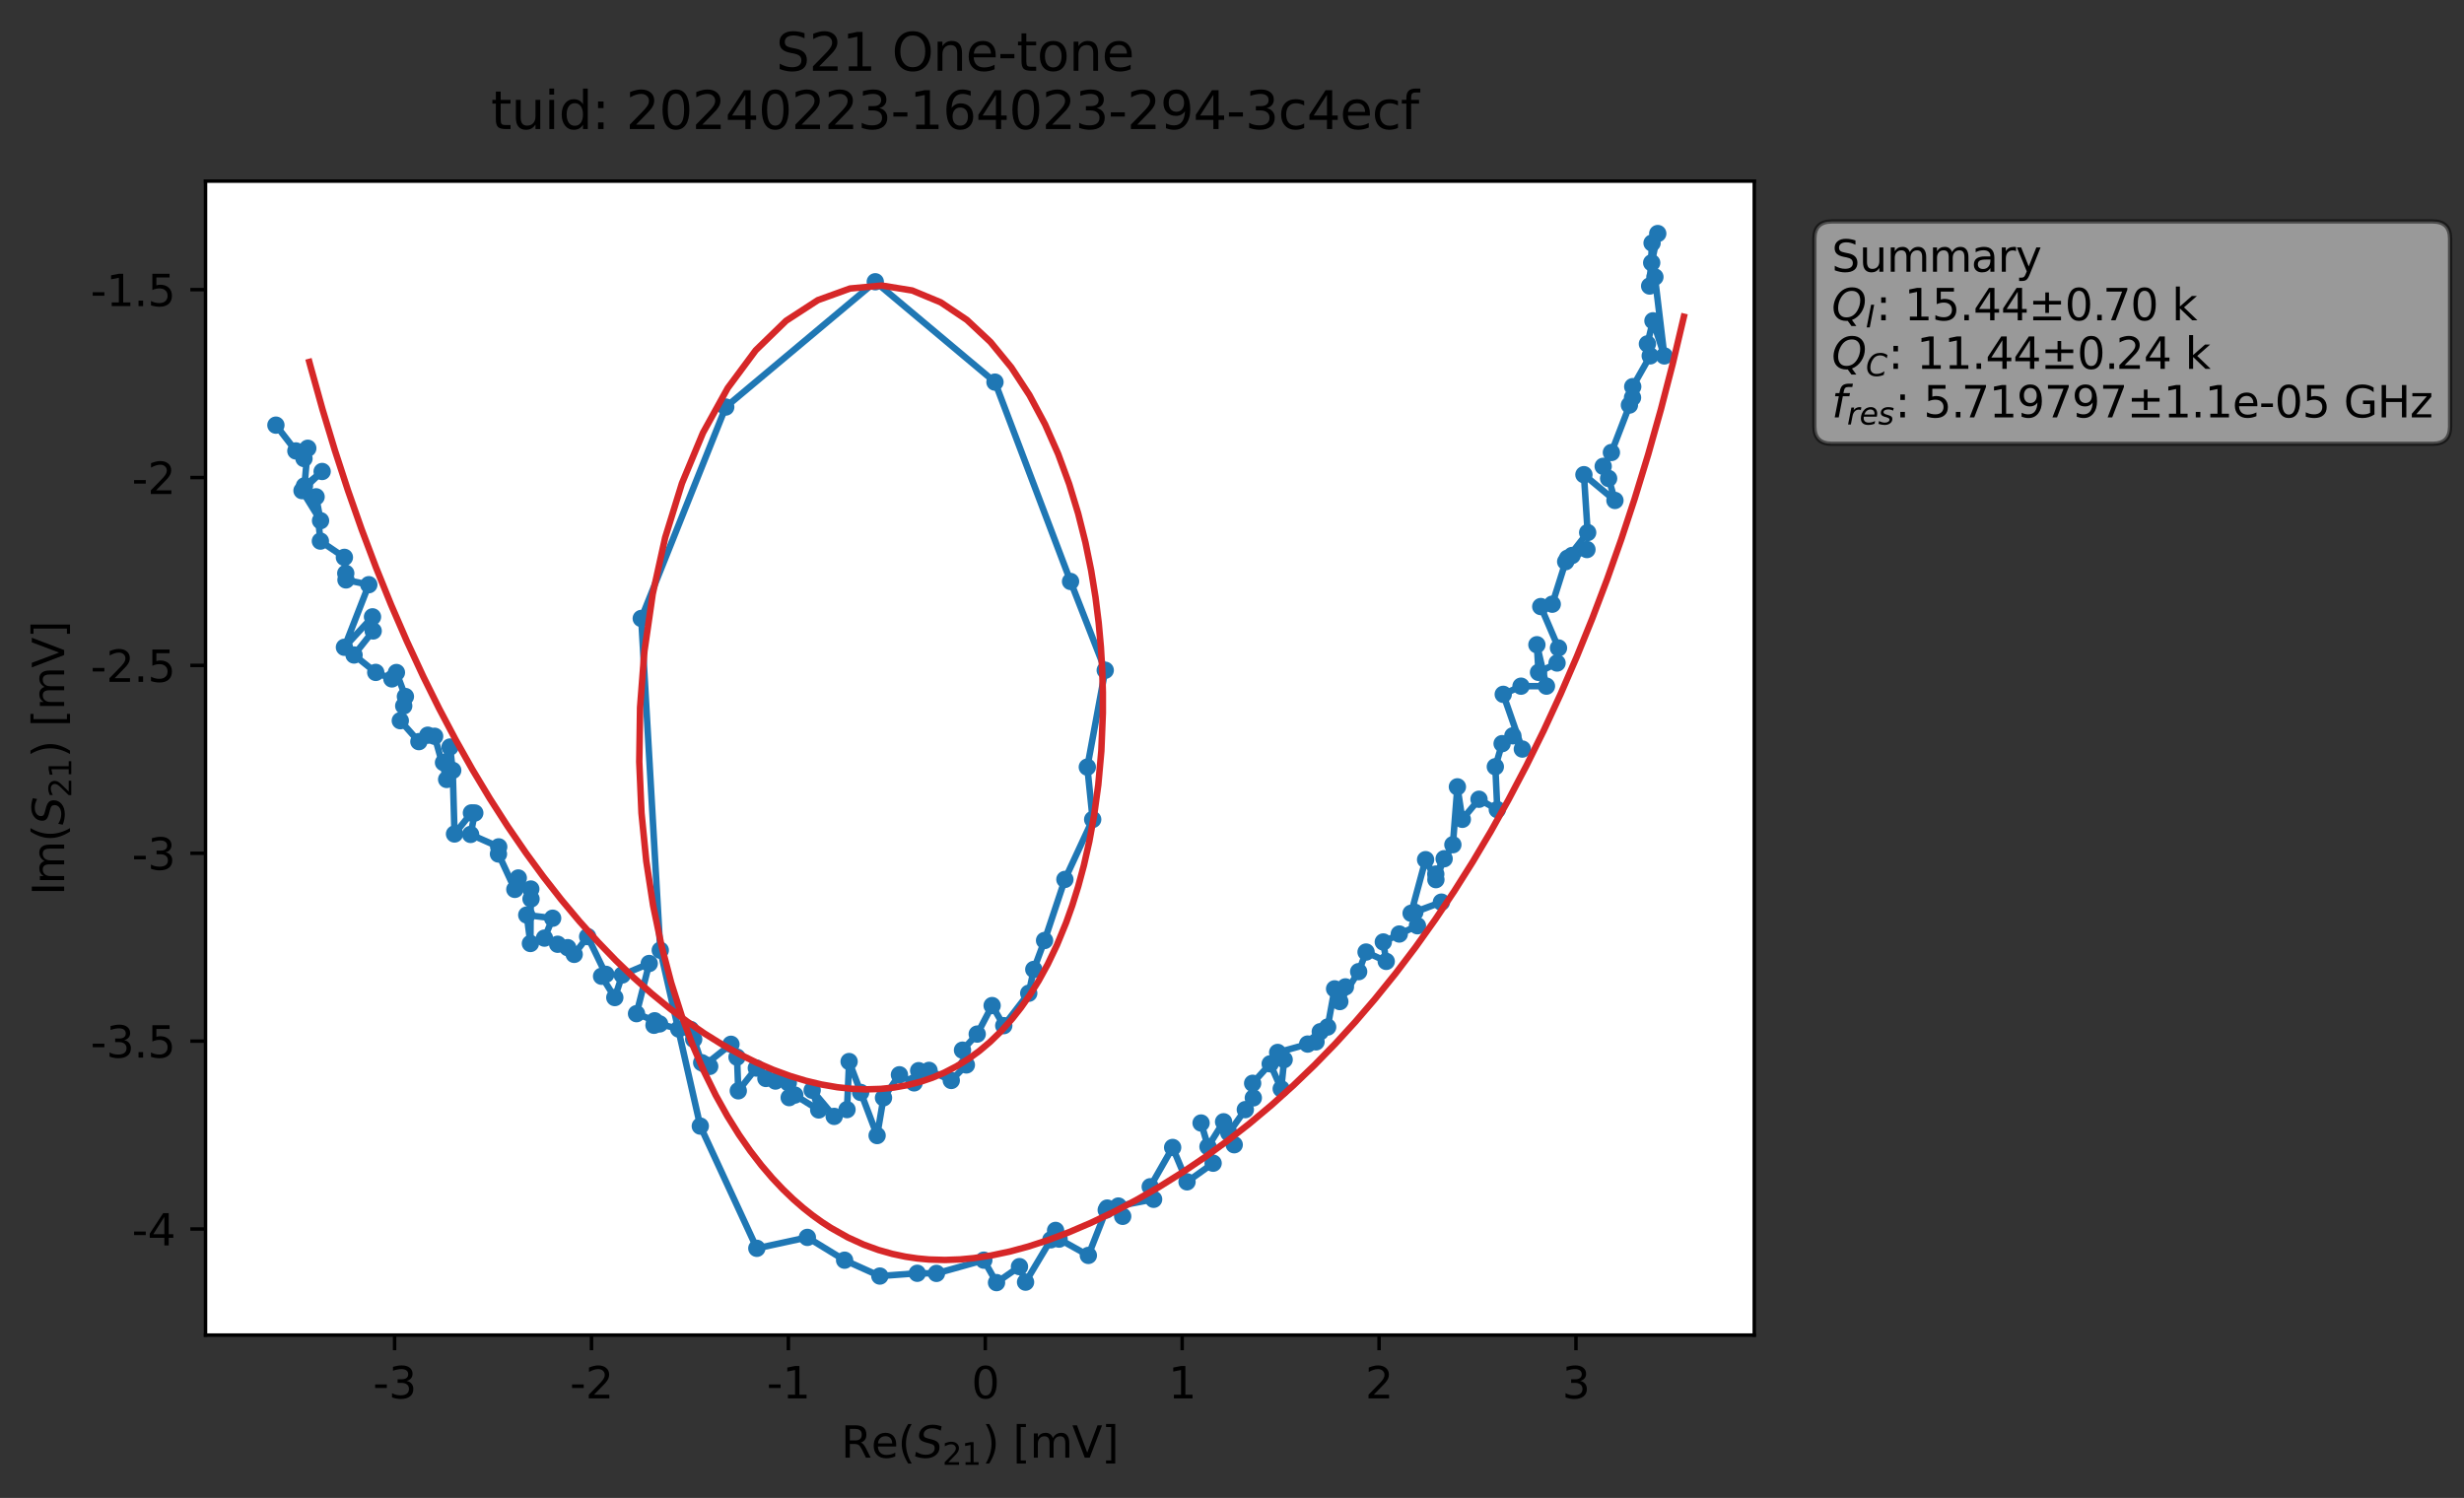 <?xml version="1.0" encoding="utf-8" standalone="no"?>
<!DOCTYPE svg PUBLIC "-//W3C//DTD SVG 1.1//EN"
  "http://www.w3.org/Graphics/SVG/1.1/DTD/svg11.dtd">
<svg xmlns:xlink="http://www.w3.org/1999/xlink" width="568.165pt" height="345.428pt" viewBox="0 0 568.165 345.428" xmlns="http://www.w3.org/2000/svg" version="1.1">
 <rect x="0" y="0" width="568.165" height="345.428" fill="#333333" stroke="none"/>
 <defs>
  <style type="text/css">*{stroke-linejoin: round; stroke-linecap: butt}</style>
 </defs>
 <g id="figure_1">
  <g id="patch_1">
   <path d="M 0 345.428 
L 568.165 345.428 
L 568.165 -0 
L 0 -0 
L 0 345.428 
z
" style="fill: none; opacity: 0"/>
  </g>
  <g id="axes_1">
   <g id="patch_2">
    <path d="M 47.389 307.872 
L 404.509 307.872 
L 404.509 41.76 
L 47.389 41.76 
z
" style="fill: #ffffff"/>
   </g>
   <g id="matplotlib.axis_1">
    <g id="xtick_1">
     <g id="line2d_1">
      <defs>
       <path id="m63e6d4e1f7" d="M 0 0 
L 0 3.5 
" style="stroke: #000000; stroke-width: 0.8"/>
      </defs>
      <g>
       <use xlink:href="#m63e6d4e1f7" x="90.989" y="307.872" style="stroke: #000000; stroke-width: 0.8"/>
      </g>
     </g>
     <g id="text_1">
      <!-- -3 -->
      <g transform="translate(86.004 322.47) scale(0.1 -0.1)">
       <defs>
        <path id="DejaVuSans-2d" d="M 313 2009 
L 1997 2009 
L 1997 1497 
L 313 1497 
L 313 2009 
z
" transform="scale(0.016)"/>
        <path id="DejaVuSans-33" d="M 2597 2516 
Q 3050 2419 3304 2112 
Q 3559 1806 3559 1356 
Q 3559 666 3084 287 
Q 2609 -91 1734 -91 
Q 1441 -91 1130 -33 
Q 819 25 488 141 
L 488 750 
Q 750 597 1062 519 
Q 1375 441 1716 441 
Q 2309 441 2620 675 
Q 2931 909 2931 1356 
Q 2931 1769 2642 2001 
Q 2353 2234 1838 2234 
L 1294 2234 
L 1294 2753 
L 1863 2753 
Q 2328 2753 2575 2939 
Q 2822 3125 2822 3475 
Q 2822 3834 2567 4026 
Q 2313 4219 1838 4219 
Q 1578 4219 1281 4162 
Q 984 4106 628 3988 
L 628 4550 
Q 988 4650 1302 4700 
Q 1616 4750 1894 4750 
Q 2613 4750 3031 4423 
Q 3450 4097 3450 3541 
Q 3450 3153 3228 2886 
Q 3006 2619 2597 2516 
z
" transform="scale(0.016)"/>
       </defs>
       <use xlink:href="#DejaVuSans-2d"/>
       <use xlink:href="#DejaVuSans-33" x="36.084"/>
      </g>
     </g>
    </g>
    <g id="xtick_2">
     <g id="line2d_2">
      <g>
       <use xlink:href="#m63e6d4e1f7" x="136.39" y="307.872" style="stroke: #000000; stroke-width: 0.8"/>
      </g>
     </g>
     <g id="text_2">
      <!-- -2 -->
      <g transform="translate(131.405 322.47) scale(0.1 -0.1)">
       <defs>
        <path id="DejaVuSans-32" d="M 1228 531 
L 3431 531 
L 3431 0 
L 469 0 
L 469 531 
Q 828 903 1448 1529 
Q 2069 2156 2228 2338 
Q 2531 2678 2651 2914 
Q 2772 3150 2772 3378 
Q 2772 3750 2511 3984 
Q 2250 4219 1831 4219 
Q 1534 4219 1204 4116 
Q 875 4013 500 3803 
L 500 4441 
Q 881 4594 1212 4672 
Q 1544 4750 1819 4750 
Q 2544 4750 2975 4387 
Q 3406 4025 3406 3419 
Q 3406 3131 3298 2873 
Q 3191 2616 2906 2266 
Q 2828 2175 2409 1742 
Q 1991 1309 1228 531 
z
" transform="scale(0.016)"/>
       </defs>
       <use xlink:href="#DejaVuSans-2d"/>
       <use xlink:href="#DejaVuSans-32" x="36.084"/>
      </g>
     </g>
    </g>
    <g id="xtick_3">
     <g id="line2d_3">
      <g>
       <use xlink:href="#m63e6d4e1f7" x="181.791" y="307.872" style="stroke: #000000; stroke-width: 0.8"/>
      </g>
     </g>
     <g id="text_3">
      <!-- -1 -->
      <g transform="translate(176.805 322.47) scale(0.1 -0.1)">
       <defs>
        <path id="DejaVuSans-31" d="M 794 531 
L 1825 531 
L 1825 4091 
L 703 3866 
L 703 4441 
L 1819 4666 
L 2450 4666 
L 2450 531 
L 3481 531 
L 3481 0 
L 794 0 
L 794 531 
z
" transform="scale(0.016)"/>
       </defs>
       <use xlink:href="#DejaVuSans-2d"/>
       <use xlink:href="#DejaVuSans-31" x="36.084"/>
      </g>
     </g>
    </g>
    <g id="xtick_4">
     <g id="line2d_4">
      <g>
       <use xlink:href="#m63e6d4e1f7" x="227.191" y="307.872" style="stroke: #000000; stroke-width: 0.8"/>
      </g>
     </g>
     <g id="text_4">
      <!-- 0 -->
      <g transform="translate(224.01 322.47) scale(0.1 -0.1)">
       <defs>
        <path id="DejaVuSans-30" d="M 2034 4250 
Q 1547 4250 1301 3770 
Q 1056 3291 1056 2328 
Q 1056 1369 1301 889 
Q 1547 409 2034 409 
Q 2525 409 2770 889 
Q 3016 1369 3016 2328 
Q 3016 3291 2770 3770 
Q 2525 4250 2034 4250 
z
M 2034 4750 
Q 2819 4750 3233 4129 
Q 3647 3509 3647 2328 
Q 3647 1150 3233 529 
Q 2819 -91 2034 -91 
Q 1250 -91 836 529 
Q 422 1150 422 2328 
Q 422 3509 836 4129 
Q 1250 4750 2034 4750 
z
" transform="scale(0.016)"/>
       </defs>
       <use xlink:href="#DejaVuSans-30"/>
      </g>
     </g>
    </g>
    <g id="xtick_5">
     <g id="line2d_5">
      <g>
       <use xlink:href="#m63e6d4e1f7" x="272.592" y="307.872" style="stroke: #000000; stroke-width: 0.8"/>
      </g>
     </g>
     <g id="text_5">
      <!-- 1 -->
      <g transform="translate(269.411 322.47) scale(0.1 -0.1)">
       <use xlink:href="#DejaVuSans-31"/>
      </g>
     </g>
    </g>
    <g id="xtick_6">
     <g id="line2d_6">
      <g>
       <use xlink:href="#m63e6d4e1f7" x="317.993" y="307.872" style="stroke: #000000; stroke-width: 0.8"/>
      </g>
     </g>
     <g id="text_6">
      <!-- 2 -->
      <g transform="translate(314.812 322.47) scale(0.1 -0.1)">
       <use xlink:href="#DejaVuSans-32"/>
      </g>
     </g>
    </g>
    <g id="xtick_7">
     <g id="line2d_7">
      <g>
       <use xlink:href="#m63e6d4e1f7" x="363.394" y="307.872" style="stroke: #000000; stroke-width: 0.8"/>
      </g>
     </g>
     <g id="text_7">
      <!-- 3 -->
      <g transform="translate(360.212 322.47) scale(0.1 -0.1)">
       <use xlink:href="#DejaVuSans-33"/>
      </g>
     </g>
    </g>
    <g id="text_8">
     <!-- Re$(S_{21})$ [mV] -->
     <g transform="translate(193.949 336.149) scale(0.1 -0.1)">
      <defs>
       <path id="DejaVuSans-52" d="M 2841 2188 
Q 3044 2119 3236 1894 
Q 3428 1669 3622 1275 
L 4263 0 
L 3584 0 
L 2988 1197 
Q 2756 1666 2539 1819 
Q 2322 1972 1947 1972 
L 1259 1972 
L 1259 0 
L 628 0 
L 628 4666 
L 2053 4666 
Q 2853 4666 3247 4331 
Q 3641 3997 3641 3322 
Q 3641 2881 3436 2590 
Q 3231 2300 2841 2188 
z
M 1259 4147 
L 1259 2491 
L 2053 2491 
Q 2509 2491 2742 2702 
Q 2975 2913 2975 3322 
Q 2975 3731 2742 3939 
Q 2509 4147 2053 4147 
L 1259 4147 
z
" transform="scale(0.016)"/>
       <path id="DejaVuSans-65" d="M 3597 1894 
L 3597 1613 
L 953 1613 
Q 991 1019 1311 708 
Q 1631 397 2203 397 
Q 2534 397 2845 478 
Q 3156 559 3463 722 
L 3463 178 
Q 3153 47 2828 -22 
Q 2503 -91 2169 -91 
Q 1331 -91 842 396 
Q 353 884 353 1716 
Q 353 2575 817 3079 
Q 1281 3584 2069 3584 
Q 2775 3584 3186 3129 
Q 3597 2675 3597 1894 
z
M 3022 2063 
Q 3016 2534 2758 2815 
Q 2500 3097 2075 3097 
Q 1594 3097 1305 2825 
Q 1016 2553 972 2059 
L 3022 2063 
z
" transform="scale(0.016)"/>
       <path id="DejaVuSans-28" d="M 1984 4856 
Q 1566 4138 1362 3434 
Q 1159 2731 1159 2009 
Q 1159 1288 1364 580 
Q 1569 -128 1984 -844 
L 1484 -844 
Q 1016 -109 783 600 
Q 550 1309 550 2009 
Q 550 2706 781 3412 
Q 1013 4119 1484 4856 
L 1984 4856 
z
" transform="scale(0.016)"/>
       <path id="DejaVuSans-Oblique-53" d="M 3859 4513 
L 3738 3897 
Q 3422 4066 3111 4152 
Q 2800 4238 2509 4238 
Q 1944 4238 1609 3991 
Q 1275 3744 1275 3334 
Q 1275 3109 1398 2989 
Q 1522 2869 2034 2731 
L 2413 2638 
Q 3053 2472 3303 2217 
Q 3553 1963 3553 1503 
Q 3553 797 2998 353 
Q 2444 -91 1538 -91 
Q 1166 -91 791 -17 
Q 416 56 38 206 
L 166 856 
Q 513 641 861 531 
Q 1209 422 1556 422 
Q 2147 422 2503 684 
Q 2859 947 2859 1369 
Q 2859 1650 2717 1795 
Q 2575 1941 2106 2059 
L 1728 2156 
Q 1081 2325 845 2545 
Q 609 2766 609 3163 
Q 609 3859 1145 4304 
Q 1681 4750 2541 4750 
Q 2875 4750 3203 4690 
Q 3531 4631 3859 4513 
z
" transform="scale(0.016)"/>
       <path id="DejaVuSans-29" d="M 513 4856 
L 1013 4856 
Q 1481 4119 1714 3412 
Q 1947 2706 1947 2009 
Q 1947 1309 1714 600 
Q 1481 -109 1013 -844 
L 513 -844 
Q 928 -128 1133 580 
Q 1338 1288 1338 2009 
Q 1338 2731 1133 3434 
Q 928 4138 513 4856 
z
" transform="scale(0.016)"/>
       <path id="DejaVuSans-20" transform="scale(0.016)"/>
       <path id="DejaVuSans-5b" d="M 550 4863 
L 1875 4863 
L 1875 4416 
L 1125 4416 
L 1125 -397 
L 1875 -397 
L 1875 -844 
L 550 -844 
L 550 4863 
z
" transform="scale(0.016)"/>
       <path id="DejaVuSans-6d" d="M 3328 2828 
Q 3544 3216 3844 3400 
Q 4144 3584 4550 3584 
Q 5097 3584 5394 3201 
Q 5691 2819 5691 2113 
L 5691 0 
L 5113 0 
L 5113 2094 
Q 5113 2597 4934 2840 
Q 4756 3084 4391 3084 
Q 3944 3084 3684 2787 
Q 3425 2491 3425 1978 
L 3425 0 
L 2847 0 
L 2847 2094 
Q 2847 2600 2669 2842 
Q 2491 3084 2119 3084 
Q 1678 3084 1418 2786 
Q 1159 2488 1159 1978 
L 1159 0 
L 581 0 
L 581 3500 
L 1159 3500 
L 1159 2956 
Q 1356 3278 1631 3431 
Q 1906 3584 2284 3584 
Q 2666 3584 2933 3390 
Q 3200 3197 3328 2828 
z
" transform="scale(0.016)"/>
       <path id="DejaVuSans-56" d="M 1831 0 
L 50 4666 
L 709 4666 
L 2188 738 
L 3669 4666 
L 4325 4666 
L 2547 0 
L 1831 0 
z
" transform="scale(0.016)"/>
       <path id="DejaVuSans-5d" d="M 1947 4863 
L 1947 -844 
L 622 -844 
L 622 -397 
L 1369 -397 
L 1369 4416 
L 622 4416 
L 622 4863 
L 1947 4863 
z
" transform="scale(0.016)"/>
      </defs>
      <use xlink:href="#DejaVuSans-52" transform="translate(0 0.016)"/>
      <use xlink:href="#DejaVuSans-65" transform="translate(69.482 0.016)"/>
      <use xlink:href="#DejaVuSans-28" transform="translate(131.006 0.016)"/>
      <use xlink:href="#DejaVuSans-Oblique-53" transform="translate(170.02 0.016)"/>
      <use xlink:href="#DejaVuSans-32" transform="translate(233.496 -16.391) scale(0.7)"/>
      <use xlink:href="#DejaVuSans-31" transform="translate(278.032 -16.391) scale(0.7)"/>
      <use xlink:href="#DejaVuSans-29" transform="translate(325.303 0.016)"/>
      <use xlink:href="#DejaVuSans-20" transform="translate(364.316 0.016)"/>
      <use xlink:href="#DejaVuSans-5b" transform="translate(396.104 0.016)"/>
      <use xlink:href="#DejaVuSans-6d" transform="translate(435.117 0.016)"/>
      <use xlink:href="#DejaVuSans-56" transform="translate(532.529 0.016)"/>
      <use xlink:href="#DejaVuSans-5d" transform="translate(600.938 0.016)"/>
     </g>
    </g>
   </g>
   <g id="matplotlib.axis_2">
    <g id="ytick_1">
     <g id="line2d_8">
      <defs>
       <path id="m0140953e58" d="M 0 0 
L -3.5 0 
" style="stroke: #000000; stroke-width: 0.8"/>
      </defs>
      <g>
       <use xlink:href="#m0140953e58" x="47.389" y="283.412" style="stroke: #000000; stroke-width: 0.8"/>
      </g>
     </g>
     <g id="text_9">
      <!-- -4 -->
      <g transform="translate(30.419 287.211) scale(0.1 -0.1)">
       <defs>
        <path id="DejaVuSans-34" d="M 2419 4116 
L 825 1625 
L 2419 1625 
L 2419 4116 
z
M 2253 4666 
L 3047 4666 
L 3047 1625 
L 3713 1625 
L 3713 1100 
L 3047 1100 
L 3047 0 
L 2419 0 
L 2419 1100 
L 313 1100 
L 313 1709 
L 2253 4666 
z
" transform="scale(0.016)"/>
       </defs>
       <use xlink:href="#DejaVuSans-2d"/>
       <use xlink:href="#DejaVuSans-34" x="36.084"/>
      </g>
     </g>
    </g>
    <g id="ytick_2">
     <g id="line2d_9">
      <g>
       <use xlink:href="#m0140953e58" x="47.389" y="240.089" style="stroke: #000000; stroke-width: 0.8"/>
      </g>
     </g>
     <g id="text_10">
      <!-- -3.5 -->
      <g transform="translate(20.878 243.888) scale(0.1 -0.1)">
       <defs>
        <path id="DejaVuSans-2e" d="M 684 794 
L 1344 794 
L 1344 0 
L 684 0 
L 684 794 
z
" transform="scale(0.016)"/>
        <path id="DejaVuSans-35" d="M 691 4666 
L 3169 4666 
L 3169 4134 
L 1269 4134 
L 1269 2991 
Q 1406 3038 1543 3061 
Q 1681 3084 1819 3084 
Q 2600 3084 3056 2656 
Q 3513 2228 3513 1497 
Q 3513 744 3044 326 
Q 2575 -91 1722 -91 
Q 1428 -91 1123 -41 
Q 819 9 494 109 
L 494 744 
Q 775 591 1075 516 
Q 1375 441 1709 441 
Q 2250 441 2565 725 
Q 2881 1009 2881 1497 
Q 2881 1984 2565 2268 
Q 2250 2553 1709 2553 
Q 1456 2553 1204 2497 
Q 953 2441 691 2322 
L 691 4666 
z
" transform="scale(0.016)"/>
       </defs>
       <use xlink:href="#DejaVuSans-2d"/>
       <use xlink:href="#DejaVuSans-33" x="36.084"/>
       <use xlink:href="#DejaVuSans-2e" x="99.707"/>
       <use xlink:href="#DejaVuSans-35" x="131.494"/>
      </g>
     </g>
    </g>
    <g id="ytick_3">
     <g id="line2d_10">
      <g>
       <use xlink:href="#m0140953e58" x="47.389" y="196.766" style="stroke: #000000; stroke-width: 0.8"/>
      </g>
     </g>
     <g id="text_11">
      <!-- -3 -->
      <g transform="translate(30.419 200.565) scale(0.1 -0.1)">
       <use xlink:href="#DejaVuSans-2d"/>
       <use xlink:href="#DejaVuSans-33" x="36.084"/>
      </g>
     </g>
    </g>
    <g id="ytick_4">
     <g id="line2d_11">
      <g>
       <use xlink:href="#m0140953e58" x="47.389" y="153.442" style="stroke: #000000; stroke-width: 0.8"/>
      </g>
     </g>
     <g id="text_12">
      <!-- -2.5 -->
      <g transform="translate(20.878 157.242) scale(0.1 -0.1)">
       <use xlink:href="#DejaVuSans-2d"/>
       <use xlink:href="#DejaVuSans-32" x="36.084"/>
       <use xlink:href="#DejaVuSans-2e" x="99.707"/>
       <use xlink:href="#DejaVuSans-35" x="131.494"/>
      </g>
     </g>
    </g>
    <g id="ytick_5">
     <g id="line2d_12">
      <g>
       <use xlink:href="#m0140953e58" x="47.389" y="110.119" style="stroke: #000000; stroke-width: 0.8"/>
      </g>
     </g>
     <g id="text_13">
      <!-- -2 -->
      <g transform="translate(30.419 113.919) scale(0.1 -0.1)">
       <use xlink:href="#DejaVuSans-2d"/>
       <use xlink:href="#DejaVuSans-32" x="36.084"/>
      </g>
     </g>
    </g>
    <g id="ytick_6">
     <g id="line2d_13">
      <g>
       <use xlink:href="#m0140953e58" x="47.389" y="66.796" style="stroke: #000000; stroke-width: 0.8"/>
      </g>
     </g>
     <g id="text_14">
      <!-- -1.5 -->
      <g transform="translate(20.878 70.595) scale(0.1 -0.1)">
       <use xlink:href="#DejaVuSans-2d"/>
       <use xlink:href="#DejaVuSans-31" x="36.084"/>
       <use xlink:href="#DejaVuSans-2e" x="99.707"/>
       <use xlink:href="#DejaVuSans-35" x="131.494"/>
      </g>
     </g>
    </g>
    <g id="text_15">
     <!-- Im$(S_{21})$ [mV] -->
     <g transform="translate(14.798 206.466) rotate(-90) scale(0.1 -0.1)">
      <defs>
       <path id="DejaVuSans-49" d="M 628 4666 
L 1259 4666 
L 1259 0 
L 628 0 
L 628 4666 
z
" transform="scale(0.016)"/>
      </defs>
      <use xlink:href="#DejaVuSans-49" transform="translate(0 0.016)"/>
      <use xlink:href="#DejaVuSans-6d" transform="translate(25.867 0.016)"/>
      <use xlink:href="#DejaVuSans-28" transform="translate(123.279 0.016)"/>
      <use xlink:href="#DejaVuSans-Oblique-53" transform="translate(162.293 0.016)"/>
      <use xlink:href="#DejaVuSans-32" transform="translate(225.77 -16.391) scale(0.7)"/>
      <use xlink:href="#DejaVuSans-31" transform="translate(270.306 -16.391) scale(0.7)"/>
      <use xlink:href="#DejaVuSans-29" transform="translate(317.576 0.016)"/>
      <use xlink:href="#DejaVuSans-20" transform="translate(356.59 0.016)"/>
      <use xlink:href="#DejaVuSans-5b" transform="translate(388.377 0.016)"/>
      <use xlink:href="#DejaVuSans-6d" transform="translate(427.391 0.016)"/>
      <use xlink:href="#DejaVuSans-56" transform="translate(524.803 0.016)"/>
      <use xlink:href="#DejaVuSans-5d" transform="translate(593.211 0.016)"/>
     </g>
    </g>
   </g>
   <g id="line2d_14">
    <path d="M 382.254 53.856 
L 380.858 60.596 
L 380.945 56.042 
L 380.388 65.958 
L 381.599 63.878 
L 383.776 82.074 
L 381.147 73.985 
L 379.872 79.306 
L 380.519 82.061 
L 376.486 89.165 
L 375.724 93.411 
L 376.44 91.687 
L 371.567 104.347 
L 369.674 107.538 
L 370.925 110.336 
L 372.384 115.407 
L 365.229 109.461 
L 366.095 122.81 
L 361.452 128.739 
L 362.494 128.098 
L 365.928 126.726 
L 361.025 129.517 
L 357.927 139.33 
L 355.279 139.875 
L 359.369 149.424 
L 359.039 152.893 
L 354.762 155.048 
L 354.387 148.679 
L 356.593 158.229 
L 350.725 158.236 
L 346.626 160.118 
L 351.027 172.738 
L 348.843 169.681 
L 346.366 171.487 
L 344.804 176.809 
L 345.259 186.702 
L 341.04 184.31 
L 337.193 188.942 
L 336.056 181.447 
L 335.011 194.794 
L 331.071 201.569 
L 332.999 198.028 
L 331.101 202.849 
L 328.722 198.243 
L 325.382 210.607 
L 332.369 208.035 
L 326.238 210.368 
L 326.844 213.482 
L 322.655 215.388 
L 318.968 217.223 
L 319.646 221.7 
L 314.997 219.546 
L 313.29 224.065 
L 308.945 230.964 
L 310.237 227.579 
L 307.74 228.034 
L 306.139 236.837 
L 304.437 237.918 
L 301.53 240.768 
L 303.456 240.257 
L 294.615 242.698 
L 296.111 244.351 
L 295.433 251.089 
L 292.889 245.322 
L 288.842 249.811 
L 288.997 253.176 
L 287.153 255.883 
L 283.35 261.246 
L 284.595 263.98 
L 282.143 258.687 
L 278.545 264.429 
L 276.952 258.97 
L 279.731 268.24 
L 273.713 272.539 
L 270.395 264.608 
L 265.228 273.67 
L 266.011 276.564 
L 257.883 278.115 
L 258.878 280.491 
L 255.315 278.583 
L 255.079 279.038 
L 250.959 289.505 
L 244.213 285.742 
L 243.403 283.736 
L 242.313 285.905 
L 236.48 295.666 
L 235.08 292.091 
L 229.787 295.776 
L 226.858 290.599 
L 215.937 293.65 
L 211.512 293.624 
L 202.881 294.263 
L 194.753 290.606 
L 186.169 285.348 
L 174.513 287.866 
L 161.479 259.683 
L 152.252 219.129 
L 147.865 142.62 
L 167.342 93.866 
L 201.828 64.977 
L 229.429 88.119 
L 246.858 134.091 
L 254.851 154.563 
L 250.72 176.894 
L 251.958 188.968 
L 245.55 202.8 
L 240.861 216.883 
L 238.379 223.556 
L 237.213 229.05 
L 231.454 236.518 
L 228.771 231.887 
L 225.332 238.462 
L 221.939 242.171 
L 222.831 245.579 
L 219.352 249.158 
L 214.219 246.832 
L 211.833 246.898 
L 210.782 249.715 
L 207.397 247.848 
L 203.726 253.156 
L 202.252 261.862 
L 195.794 244.795 
L 195.307 255.877 
L 192.352 257.445 
L 187.275 251.412 
L 188.782 255.954 
L 183.27 252.526 
L 181.976 253.116 
L 181.775 249.694 
L 176.604 248.699 
L 178.81 249.295 
L 174.401 246.301 
L 170.239 251.548 
L 169.944 243.783 
L 168.552 240.816 
L 162.626 245.515 
L 163.646 245.915 
L 161.798 245.058 
L 159.249 237.402 
L 156.505 237.291 
L 152.1 236.121 
L 150.806 236.433 
L 150.956 235.396 
L 146.774 233.756 
L 149.705 222.184 
L 143.484 224.83 
L 141.766 230.042 
L 138.717 225.128 
L 139.698 224.681 
L 135.502 215.983 
L 132.401 220.082 
L 130.909 218.532 
L 128.587 217.748 
L 125.546 216.334 
L 127.432 211.745 
L 121.463 211.008 
L 122.306 217.572 
L 122.398 205.012 
L 122.448 207.302 
L 119.51 202.465 
L 118.713 205.096 
L 114.938 196.937 
L 114.995 195.289 
L 108.521 192.422 
L 109.482 187.476 
L 108.704 187.458 
L 104.806 192.321 
L 104.391 177.657 
L 103.774 172.267 
L 102.267 175.849 
L 102.992 179.742 
L 100.222 169.786 
L 98.642 169.539 
L 96.591 171.021 
L 92.305 166.194 
L 93.482 160.623 
L 91.412 155.087 
L 90.363 156.561 
L 86.642 155.06 
L 81.641 151.045 
L 86.051 145.498 
L 85.895 142.247 
L 79.42 149.267 
L 85.042 134.834 
L 79.779 133.73 
L 79.73 132.213 
L 79.413 128.529 
L 73.878 124.778 
L 72.888 114.568 
L 73.916 120.071 
L 69.64 113.142 
L 74.282 108.727 
L 70.204 112.051 
L 70.971 103.369 
L 70.095 105.74 
L 68.222 103.985 
L 63.622 98.042 
L 63.622 98.042 
" clip-path="url(#p9a9930c8e0)" style="fill: none; stroke: #1f77b4; stroke-width: 1.5; stroke-linecap: square"/>
    <defs>
     <path id="me8d737e365" d="M 0 1.5 
C 0.398 1.5 0.779 1.342 1.061 1.061 
C 1.342 0.779 1.5 0.398 1.5 0 
C 1.5 -0.398 1.342 -0.779 1.061 -1.061 
C 0.779 -1.342 0.398 -1.5 0 -1.5 
C -0.398 -1.5 -0.779 -1.342 -1.061 -1.061 
C -1.342 -0.779 -1.5 -0.398 -1.5 0 
C -1.5 0.398 -1.342 0.779 -1.061 1.061 
C -0.779 1.342 -0.398 1.5 0 1.5 
z
" style="stroke: #1f77b4"/>
    </defs>
    <g clip-path="url(#p9a9930c8e0)">
     <use xlink:href="#me8d737e365" x="382.254" y="53.856" style="fill: #1f77b4; stroke: #1f77b4"/>
     <use xlink:href="#me8d737e365" x="380.858" y="60.596" style="fill: #1f77b4; stroke: #1f77b4"/>
     <use xlink:href="#me8d737e365" x="380.945" y="56.042" style="fill: #1f77b4; stroke: #1f77b4"/>
     <use xlink:href="#me8d737e365" x="380.388" y="65.958" style="fill: #1f77b4; stroke: #1f77b4"/>
     <use xlink:href="#me8d737e365" x="381.599" y="63.878" style="fill: #1f77b4; stroke: #1f77b4"/>
     <use xlink:href="#me8d737e365" x="383.776" y="82.074" style="fill: #1f77b4; stroke: #1f77b4"/>
     <use xlink:href="#me8d737e365" x="381.147" y="73.985" style="fill: #1f77b4; stroke: #1f77b4"/>
     <use xlink:href="#me8d737e365" x="379.872" y="79.306" style="fill: #1f77b4; stroke: #1f77b4"/>
     <use xlink:href="#me8d737e365" x="380.519" y="82.061" style="fill: #1f77b4; stroke: #1f77b4"/>
     <use xlink:href="#me8d737e365" x="376.486" y="89.165" style="fill: #1f77b4; stroke: #1f77b4"/>
     <use xlink:href="#me8d737e365" x="375.724" y="93.411" style="fill: #1f77b4; stroke: #1f77b4"/>
     <use xlink:href="#me8d737e365" x="376.44" y="91.687" style="fill: #1f77b4; stroke: #1f77b4"/>
     <use xlink:href="#me8d737e365" x="371.567" y="104.347" style="fill: #1f77b4; stroke: #1f77b4"/>
     <use xlink:href="#me8d737e365" x="369.674" y="107.538" style="fill: #1f77b4; stroke: #1f77b4"/>
     <use xlink:href="#me8d737e365" x="370.925" y="110.336" style="fill: #1f77b4; stroke: #1f77b4"/>
     <use xlink:href="#me8d737e365" x="372.384" y="115.407" style="fill: #1f77b4; stroke: #1f77b4"/>
     <use xlink:href="#me8d737e365" x="365.229" y="109.461" style="fill: #1f77b4; stroke: #1f77b4"/>
     <use xlink:href="#me8d737e365" x="366.095" y="122.81" style="fill: #1f77b4; stroke: #1f77b4"/>
     <use xlink:href="#me8d737e365" x="361.452" y="128.739" style="fill: #1f77b4; stroke: #1f77b4"/>
     <use xlink:href="#me8d737e365" x="362.494" y="128.098" style="fill: #1f77b4; stroke: #1f77b4"/>
     <use xlink:href="#me8d737e365" x="365.928" y="126.726" style="fill: #1f77b4; stroke: #1f77b4"/>
     <use xlink:href="#me8d737e365" x="361.025" y="129.517" style="fill: #1f77b4; stroke: #1f77b4"/>
     <use xlink:href="#me8d737e365" x="357.927" y="139.33" style="fill: #1f77b4; stroke: #1f77b4"/>
     <use xlink:href="#me8d737e365" x="355.279" y="139.875" style="fill: #1f77b4; stroke: #1f77b4"/>
     <use xlink:href="#me8d737e365" x="359.369" y="149.424" style="fill: #1f77b4; stroke: #1f77b4"/>
     <use xlink:href="#me8d737e365" x="359.039" y="152.893" style="fill: #1f77b4; stroke: #1f77b4"/>
     <use xlink:href="#me8d737e365" x="354.762" y="155.048" style="fill: #1f77b4; stroke: #1f77b4"/>
     <use xlink:href="#me8d737e365" x="354.387" y="148.679" style="fill: #1f77b4; stroke: #1f77b4"/>
     <use xlink:href="#me8d737e365" x="356.593" y="158.229" style="fill: #1f77b4; stroke: #1f77b4"/>
     <use xlink:href="#me8d737e365" x="350.725" y="158.236" style="fill: #1f77b4; stroke: #1f77b4"/>
     <use xlink:href="#me8d737e365" x="346.626" y="160.118" style="fill: #1f77b4; stroke: #1f77b4"/>
     <use xlink:href="#me8d737e365" x="351.027" y="172.738" style="fill: #1f77b4; stroke: #1f77b4"/>
     <use xlink:href="#me8d737e365" x="348.843" y="169.681" style="fill: #1f77b4; stroke: #1f77b4"/>
     <use xlink:href="#me8d737e365" x="346.366" y="171.487" style="fill: #1f77b4; stroke: #1f77b4"/>
     <use xlink:href="#me8d737e365" x="344.804" y="176.809" style="fill: #1f77b4; stroke: #1f77b4"/>
     <use xlink:href="#me8d737e365" x="345.259" y="186.702" style="fill: #1f77b4; stroke: #1f77b4"/>
     <use xlink:href="#me8d737e365" x="341.04" y="184.31" style="fill: #1f77b4; stroke: #1f77b4"/>
     <use xlink:href="#me8d737e365" x="337.193" y="188.942" style="fill: #1f77b4; stroke: #1f77b4"/>
     <use xlink:href="#me8d737e365" x="336.056" y="181.447" style="fill: #1f77b4; stroke: #1f77b4"/>
     <use xlink:href="#me8d737e365" x="335.011" y="194.794" style="fill: #1f77b4; stroke: #1f77b4"/>
     <use xlink:href="#me8d737e365" x="331.071" y="201.569" style="fill: #1f77b4; stroke: #1f77b4"/>
     <use xlink:href="#me8d737e365" x="332.999" y="198.028" style="fill: #1f77b4; stroke: #1f77b4"/>
     <use xlink:href="#me8d737e365" x="331.101" y="202.849" style="fill: #1f77b4; stroke: #1f77b4"/>
     <use xlink:href="#me8d737e365" x="328.722" y="198.243" style="fill: #1f77b4; stroke: #1f77b4"/>
     <use xlink:href="#me8d737e365" x="325.382" y="210.607" style="fill: #1f77b4; stroke: #1f77b4"/>
     <use xlink:href="#me8d737e365" x="332.369" y="208.035" style="fill: #1f77b4; stroke: #1f77b4"/>
     <use xlink:href="#me8d737e365" x="326.238" y="210.368" style="fill: #1f77b4; stroke: #1f77b4"/>
     <use xlink:href="#me8d737e365" x="326.844" y="213.482" style="fill: #1f77b4; stroke: #1f77b4"/>
     <use xlink:href="#me8d737e365" x="322.655" y="215.388" style="fill: #1f77b4; stroke: #1f77b4"/>
     <use xlink:href="#me8d737e365" x="318.968" y="217.223" style="fill: #1f77b4; stroke: #1f77b4"/>
     <use xlink:href="#me8d737e365" x="319.646" y="221.7" style="fill: #1f77b4; stroke: #1f77b4"/>
     <use xlink:href="#me8d737e365" x="314.997" y="219.546" style="fill: #1f77b4; stroke: #1f77b4"/>
     <use xlink:href="#me8d737e365" x="313.29" y="224.065" style="fill: #1f77b4; stroke: #1f77b4"/>
     <use xlink:href="#me8d737e365" x="308.945" y="230.964" style="fill: #1f77b4; stroke: #1f77b4"/>
     <use xlink:href="#me8d737e365" x="310.237" y="227.579" style="fill: #1f77b4; stroke: #1f77b4"/>
     <use xlink:href="#me8d737e365" x="307.74" y="228.034" style="fill: #1f77b4; stroke: #1f77b4"/>
     <use xlink:href="#me8d737e365" x="306.139" y="236.837" style="fill: #1f77b4; stroke: #1f77b4"/>
     <use xlink:href="#me8d737e365" x="304.437" y="237.918" style="fill: #1f77b4; stroke: #1f77b4"/>
     <use xlink:href="#me8d737e365" x="301.53" y="240.768" style="fill: #1f77b4; stroke: #1f77b4"/>
     <use xlink:href="#me8d737e365" x="303.456" y="240.257" style="fill: #1f77b4; stroke: #1f77b4"/>
     <use xlink:href="#me8d737e365" x="294.615" y="242.698" style="fill: #1f77b4; stroke: #1f77b4"/>
     <use xlink:href="#me8d737e365" x="296.111" y="244.351" style="fill: #1f77b4; stroke: #1f77b4"/>
     <use xlink:href="#me8d737e365" x="295.433" y="251.089" style="fill: #1f77b4; stroke: #1f77b4"/>
     <use xlink:href="#me8d737e365" x="292.889" y="245.322" style="fill: #1f77b4; stroke: #1f77b4"/>
     <use xlink:href="#me8d737e365" x="288.842" y="249.811" style="fill: #1f77b4; stroke: #1f77b4"/>
     <use xlink:href="#me8d737e365" x="288.997" y="253.176" style="fill: #1f77b4; stroke: #1f77b4"/>
     <use xlink:href="#me8d737e365" x="287.153" y="255.883" style="fill: #1f77b4; stroke: #1f77b4"/>
     <use xlink:href="#me8d737e365" x="283.35" y="261.246" style="fill: #1f77b4; stroke: #1f77b4"/>
     <use xlink:href="#me8d737e365" x="284.595" y="263.98" style="fill: #1f77b4; stroke: #1f77b4"/>
     <use xlink:href="#me8d737e365" x="282.143" y="258.687" style="fill: #1f77b4; stroke: #1f77b4"/>
     <use xlink:href="#me8d737e365" x="278.545" y="264.429" style="fill: #1f77b4; stroke: #1f77b4"/>
     <use xlink:href="#me8d737e365" x="276.952" y="258.97" style="fill: #1f77b4; stroke: #1f77b4"/>
     <use xlink:href="#me8d737e365" x="279.731" y="268.24" style="fill: #1f77b4; stroke: #1f77b4"/>
     <use xlink:href="#me8d737e365" x="273.713" y="272.539" style="fill: #1f77b4; stroke: #1f77b4"/>
     <use xlink:href="#me8d737e365" x="270.395" y="264.608" style="fill: #1f77b4; stroke: #1f77b4"/>
     <use xlink:href="#me8d737e365" x="265.228" y="273.67" style="fill: #1f77b4; stroke: #1f77b4"/>
     <use xlink:href="#me8d737e365" x="266.011" y="276.564" style="fill: #1f77b4; stroke: #1f77b4"/>
     <use xlink:href="#me8d737e365" x="257.883" y="278.115" style="fill: #1f77b4; stroke: #1f77b4"/>
     <use xlink:href="#me8d737e365" x="258.878" y="280.491" style="fill: #1f77b4; stroke: #1f77b4"/>
     <use xlink:href="#me8d737e365" x="255.315" y="278.583" style="fill: #1f77b4; stroke: #1f77b4"/>
     <use xlink:href="#me8d737e365" x="255.079" y="279.038" style="fill: #1f77b4; stroke: #1f77b4"/>
     <use xlink:href="#me8d737e365" x="250.959" y="289.505" style="fill: #1f77b4; stroke: #1f77b4"/>
     <use xlink:href="#me8d737e365" x="244.213" y="285.742" style="fill: #1f77b4; stroke: #1f77b4"/>
     <use xlink:href="#me8d737e365" x="243.403" y="283.736" style="fill: #1f77b4; stroke: #1f77b4"/>
     <use xlink:href="#me8d737e365" x="242.313" y="285.905" style="fill: #1f77b4; stroke: #1f77b4"/>
     <use xlink:href="#me8d737e365" x="236.48" y="295.666" style="fill: #1f77b4; stroke: #1f77b4"/>
     <use xlink:href="#me8d737e365" x="235.08" y="292.091" style="fill: #1f77b4; stroke: #1f77b4"/>
     <use xlink:href="#me8d737e365" x="229.787" y="295.776" style="fill: #1f77b4; stroke: #1f77b4"/>
     <use xlink:href="#me8d737e365" x="226.858" y="290.599" style="fill: #1f77b4; stroke: #1f77b4"/>
     <use xlink:href="#me8d737e365" x="215.937" y="293.65" style="fill: #1f77b4; stroke: #1f77b4"/>
     <use xlink:href="#me8d737e365" x="211.512" y="293.624" style="fill: #1f77b4; stroke: #1f77b4"/>
     <use xlink:href="#me8d737e365" x="202.881" y="294.263" style="fill: #1f77b4; stroke: #1f77b4"/>
     <use xlink:href="#me8d737e365" x="194.753" y="290.606" style="fill: #1f77b4; stroke: #1f77b4"/>
     <use xlink:href="#me8d737e365" x="186.169" y="285.348" style="fill: #1f77b4; stroke: #1f77b4"/>
     <use xlink:href="#me8d737e365" x="174.513" y="287.866" style="fill: #1f77b4; stroke: #1f77b4"/>
     <use xlink:href="#me8d737e365" x="161.479" y="259.683" style="fill: #1f77b4; stroke: #1f77b4"/>
     <use xlink:href="#me8d737e365" x="152.252" y="219.129" style="fill: #1f77b4; stroke: #1f77b4"/>
     <use xlink:href="#me8d737e365" x="147.865" y="142.62" style="fill: #1f77b4; stroke: #1f77b4"/>
     <use xlink:href="#me8d737e365" x="167.342" y="93.866" style="fill: #1f77b4; stroke: #1f77b4"/>
     <use xlink:href="#me8d737e365" x="201.828" y="64.977" style="fill: #1f77b4; stroke: #1f77b4"/>
     <use xlink:href="#me8d737e365" x="229.429" y="88.119" style="fill: #1f77b4; stroke: #1f77b4"/>
     <use xlink:href="#me8d737e365" x="246.858" y="134.091" style="fill: #1f77b4; stroke: #1f77b4"/>
     <use xlink:href="#me8d737e365" x="254.851" y="154.563" style="fill: #1f77b4; stroke: #1f77b4"/>
     <use xlink:href="#me8d737e365" x="250.72" y="176.894" style="fill: #1f77b4; stroke: #1f77b4"/>
     <use xlink:href="#me8d737e365" x="251.958" y="188.968" style="fill: #1f77b4; stroke: #1f77b4"/>
     <use xlink:href="#me8d737e365" x="245.55" y="202.8" style="fill: #1f77b4; stroke: #1f77b4"/>
     <use xlink:href="#me8d737e365" x="240.861" y="216.883" style="fill: #1f77b4; stroke: #1f77b4"/>
     <use xlink:href="#me8d737e365" x="238.379" y="223.556" style="fill: #1f77b4; stroke: #1f77b4"/>
     <use xlink:href="#me8d737e365" x="237.213" y="229.05" style="fill: #1f77b4; stroke: #1f77b4"/>
     <use xlink:href="#me8d737e365" x="231.454" y="236.518" style="fill: #1f77b4; stroke: #1f77b4"/>
     <use xlink:href="#me8d737e365" x="228.771" y="231.887" style="fill: #1f77b4; stroke: #1f77b4"/>
     <use xlink:href="#me8d737e365" x="225.332" y="238.462" style="fill: #1f77b4; stroke: #1f77b4"/>
     <use xlink:href="#me8d737e365" x="221.939" y="242.171" style="fill: #1f77b4; stroke: #1f77b4"/>
     <use xlink:href="#me8d737e365" x="222.831" y="245.579" style="fill: #1f77b4; stroke: #1f77b4"/>
     <use xlink:href="#me8d737e365" x="219.352" y="249.158" style="fill: #1f77b4; stroke: #1f77b4"/>
     <use xlink:href="#me8d737e365" x="214.219" y="246.832" style="fill: #1f77b4; stroke: #1f77b4"/>
     <use xlink:href="#me8d737e365" x="211.833" y="246.898" style="fill: #1f77b4; stroke: #1f77b4"/>
     <use xlink:href="#me8d737e365" x="210.782" y="249.715" style="fill: #1f77b4; stroke: #1f77b4"/>
     <use xlink:href="#me8d737e365" x="207.397" y="247.848" style="fill: #1f77b4; stroke: #1f77b4"/>
     <use xlink:href="#me8d737e365" x="203.726" y="253.156" style="fill: #1f77b4; stroke: #1f77b4"/>
     <use xlink:href="#me8d737e365" x="202.252" y="261.862" style="fill: #1f77b4; stroke: #1f77b4"/>
     <use xlink:href="#me8d737e365" x="198.457" y="251.923" style="fill: #1f77b4; stroke: #1f77b4"/>
     <use xlink:href="#me8d737e365" x="195.794" y="244.795" style="fill: #1f77b4; stroke: #1f77b4"/>
     <use xlink:href="#me8d737e365" x="195.307" y="255.877" style="fill: #1f77b4; stroke: #1f77b4"/>
     <use xlink:href="#me8d737e365" x="192.352" y="257.445" style="fill: #1f77b4; stroke: #1f77b4"/>
     <use xlink:href="#me8d737e365" x="187.275" y="251.412" style="fill: #1f77b4; stroke: #1f77b4"/>
     <use xlink:href="#me8d737e365" x="188.782" y="255.954" style="fill: #1f77b4; stroke: #1f77b4"/>
     <use xlink:href="#me8d737e365" x="183.27" y="252.526" style="fill: #1f77b4; stroke: #1f77b4"/>
     <use xlink:href="#me8d737e365" x="181.976" y="253.116" style="fill: #1f77b4; stroke: #1f77b4"/>
     <use xlink:href="#me8d737e365" x="181.775" y="249.694" style="fill: #1f77b4; stroke: #1f77b4"/>
     <use xlink:href="#me8d737e365" x="176.604" y="248.699" style="fill: #1f77b4; stroke: #1f77b4"/>
     <use xlink:href="#me8d737e365" x="178.81" y="249.295" style="fill: #1f77b4; stroke: #1f77b4"/>
     <use xlink:href="#me8d737e365" x="174.401" y="246.301" style="fill: #1f77b4; stroke: #1f77b4"/>
     <use xlink:href="#me8d737e365" x="170.239" y="251.548" style="fill: #1f77b4; stroke: #1f77b4"/>
     <use xlink:href="#me8d737e365" x="169.944" y="243.783" style="fill: #1f77b4; stroke: #1f77b4"/>
     <use xlink:href="#me8d737e365" x="168.552" y="240.816" style="fill: #1f77b4; stroke: #1f77b4"/>
     <use xlink:href="#me8d737e365" x="162.626" y="245.515" style="fill: #1f77b4; stroke: #1f77b4"/>
     <use xlink:href="#me8d737e365" x="163.646" y="245.915" style="fill: #1f77b4; stroke: #1f77b4"/>
     <use xlink:href="#me8d737e365" x="161.798" y="245.058" style="fill: #1f77b4; stroke: #1f77b4"/>
     <use xlink:href="#me8d737e365" x="159.955" y="239.659" style="fill: #1f77b4; stroke: #1f77b4"/>
     <use xlink:href="#me8d737e365" x="159.249" y="237.402" style="fill: #1f77b4; stroke: #1f77b4"/>
     <use xlink:href="#me8d737e365" x="156.505" y="237.291" style="fill: #1f77b4; stroke: #1f77b4"/>
     <use xlink:href="#me8d737e365" x="152.1" y="236.121" style="fill: #1f77b4; stroke: #1f77b4"/>
     <use xlink:href="#me8d737e365" x="150.806" y="236.433" style="fill: #1f77b4; stroke: #1f77b4"/>
     <use xlink:href="#me8d737e365" x="150.956" y="235.396" style="fill: #1f77b4; stroke: #1f77b4"/>
     <use xlink:href="#me8d737e365" x="146.774" y="233.756" style="fill: #1f77b4; stroke: #1f77b4"/>
     <use xlink:href="#me8d737e365" x="149.705" y="222.184" style="fill: #1f77b4; stroke: #1f77b4"/>
     <use xlink:href="#me8d737e365" x="143.484" y="224.83" style="fill: #1f77b4; stroke: #1f77b4"/>
     <use xlink:href="#me8d737e365" x="141.766" y="230.042" style="fill: #1f77b4; stroke: #1f77b4"/>
     <use xlink:href="#me8d737e365" x="138.717" y="225.128" style="fill: #1f77b4; stroke: #1f77b4"/>
     <use xlink:href="#me8d737e365" x="139.698" y="224.681" style="fill: #1f77b4; stroke: #1f77b4"/>
     <use xlink:href="#me8d737e365" x="135.502" y="215.983" style="fill: #1f77b4; stroke: #1f77b4"/>
     <use xlink:href="#me8d737e365" x="132.401" y="220.082" style="fill: #1f77b4; stroke: #1f77b4"/>
     <use xlink:href="#me8d737e365" x="130.909" y="218.532" style="fill: #1f77b4; stroke: #1f77b4"/>
     <use xlink:href="#me8d737e365" x="128.587" y="217.748" style="fill: #1f77b4; stroke: #1f77b4"/>
     <use xlink:href="#me8d737e365" x="125.546" y="216.334" style="fill: #1f77b4; stroke: #1f77b4"/>
     <use xlink:href="#me8d737e365" x="127.432" y="211.745" style="fill: #1f77b4; stroke: #1f77b4"/>
     <use xlink:href="#me8d737e365" x="121.463" y="211.008" style="fill: #1f77b4; stroke: #1f77b4"/>
     <use xlink:href="#me8d737e365" x="122.306" y="217.572" style="fill: #1f77b4; stroke: #1f77b4"/>
     <use xlink:href="#me8d737e365" x="122.398" y="205.012" style="fill: #1f77b4; stroke: #1f77b4"/>
     <use xlink:href="#me8d737e365" x="122.448" y="207.302" style="fill: #1f77b4; stroke: #1f77b4"/>
     <use xlink:href="#me8d737e365" x="119.51" y="202.465" style="fill: #1f77b4; stroke: #1f77b4"/>
     <use xlink:href="#me8d737e365" x="118.713" y="205.096" style="fill: #1f77b4; stroke: #1f77b4"/>
     <use xlink:href="#me8d737e365" x="114.938" y="196.937" style="fill: #1f77b4; stroke: #1f77b4"/>
     <use xlink:href="#me8d737e365" x="114.995" y="195.289" style="fill: #1f77b4; stroke: #1f77b4"/>
     <use xlink:href="#me8d737e365" x="108.521" y="192.422" style="fill: #1f77b4; stroke: #1f77b4"/>
     <use xlink:href="#me8d737e365" x="109.482" y="187.476" style="fill: #1f77b4; stroke: #1f77b4"/>
     <use xlink:href="#me8d737e365" x="108.704" y="187.458" style="fill: #1f77b4; stroke: #1f77b4"/>
     <use xlink:href="#me8d737e365" x="104.806" y="192.321" style="fill: #1f77b4; stroke: #1f77b4"/>
     <use xlink:href="#me8d737e365" x="104.391" y="177.657" style="fill: #1f77b4; stroke: #1f77b4"/>
     <use xlink:href="#me8d737e365" x="103.774" y="172.267" style="fill: #1f77b4; stroke: #1f77b4"/>
     <use xlink:href="#me8d737e365" x="102.267" y="175.849" style="fill: #1f77b4; stroke: #1f77b4"/>
     <use xlink:href="#me8d737e365" x="102.992" y="179.742" style="fill: #1f77b4; stroke: #1f77b4"/>
     <use xlink:href="#me8d737e365" x="100.222" y="169.786" style="fill: #1f77b4; stroke: #1f77b4"/>
     <use xlink:href="#me8d737e365" x="98.642" y="169.539" style="fill: #1f77b4; stroke: #1f77b4"/>
     <use xlink:href="#me8d737e365" x="96.591" y="171.021" style="fill: #1f77b4; stroke: #1f77b4"/>
     <use xlink:href="#me8d737e365" x="92.305" y="166.194" style="fill: #1f77b4; stroke: #1f77b4"/>
     <use xlink:href="#me8d737e365" x="93.094" y="162.787" style="fill: #1f77b4; stroke: #1f77b4"/>
     <use xlink:href="#me8d737e365" x="93.482" y="160.623" style="fill: #1f77b4; stroke: #1f77b4"/>
     <use xlink:href="#me8d737e365" x="91.412" y="155.087" style="fill: #1f77b4; stroke: #1f77b4"/>
     <use xlink:href="#me8d737e365" x="90.363" y="156.561" style="fill: #1f77b4; stroke: #1f77b4"/>
     <use xlink:href="#me8d737e365" x="86.642" y="155.06" style="fill: #1f77b4; stroke: #1f77b4"/>
     <use xlink:href="#me8d737e365" x="81.641" y="151.045" style="fill: #1f77b4; stroke: #1f77b4"/>
     <use xlink:href="#me8d737e365" x="86.051" y="145.498" style="fill: #1f77b4; stroke: #1f77b4"/>
     <use xlink:href="#me8d737e365" x="85.895" y="142.247" style="fill: #1f77b4; stroke: #1f77b4"/>
     <use xlink:href="#me8d737e365" x="79.42" y="149.267" style="fill: #1f77b4; stroke: #1f77b4"/>
     <use xlink:href="#me8d737e365" x="85.042" y="134.834" style="fill: #1f77b4; stroke: #1f77b4"/>
     <use xlink:href="#me8d737e365" x="79.779" y="133.73" style="fill: #1f77b4; stroke: #1f77b4"/>
     <use xlink:href="#me8d737e365" x="79.73" y="132.213" style="fill: #1f77b4; stroke: #1f77b4"/>
     <use xlink:href="#me8d737e365" x="79.413" y="128.529" style="fill: #1f77b4; stroke: #1f77b4"/>
     <use xlink:href="#me8d737e365" x="73.878" y="124.778" style="fill: #1f77b4; stroke: #1f77b4"/>
     <use xlink:href="#me8d737e365" x="72.888" y="114.568" style="fill: #1f77b4; stroke: #1f77b4"/>
     <use xlink:href="#me8d737e365" x="73.916" y="120.071" style="fill: #1f77b4; stroke: #1f77b4"/>
     <use xlink:href="#me8d737e365" x="69.64" y="113.142" style="fill: #1f77b4; stroke: #1f77b4"/>
     <use xlink:href="#me8d737e365" x="74.282" y="108.727" style="fill: #1f77b4; stroke: #1f77b4"/>
     <use xlink:href="#me8d737e365" x="70.204" y="112.051" style="fill: #1f77b4; stroke: #1f77b4"/>
     <use xlink:href="#me8d737e365" x="70.971" y="103.369" style="fill: #1f77b4; stroke: #1f77b4"/>
     <use xlink:href="#me8d737e365" x="70.095" y="105.74" style="fill: #1f77b4; stroke: #1f77b4"/>
     <use xlink:href="#me8d737e365" x="68.222" y="103.985" style="fill: #1f77b4; stroke: #1f77b4"/>
     <use xlink:href="#me8d737e365" x="63.622" y="98.042" style="fill: #1f77b4; stroke: #1f77b4"/>
    </g>
   </g>
   <g id="line2d_15">
    <path d="M 388.276 73.044 
L 385.731 83.792 
L 382.989 94.38 
L 380.052 104.795 
L 376.923 115.027 
L 373.832 124.402 
L 370.578 133.598 
L 367.163 142.607 
L 363.591 151.42 
L 359.863 160.029 
L 355.981 168.428 
L 351.948 176.607 
L 347.765 184.562 
L 343.749 191.742 
L 339.607 198.717 
L 335.34 205.483 
L 330.948 212.038 
L 326.432 218.377 
L 321.79 224.499 
L 317.02 230.402 
L 312.502 235.656 
L 307.869 240.722 
L 303.116 245.602 
L 298.234 250.299 
L 293.215 254.815 
L 288.041 259.155 
L 283.146 262.986 
L 278.081 266.68 
L 272.815 270.247 
L 267.304 273.693 
L 262.026 276.728 
L 256.998 279.38 
L 251.631 281.953 
L 246.486 284.158 
L 241.607 285.996 
L 237.061 287.47 
L 232.945 288.584 
L 228.454 289.54 
L 224.527 290.131 
L 221.345 290.428 
L 217.923 290.553 
L 214.221 290.446 
L 211.573 290.204 
L 208.764 289.788 
L 205.774 289.157 
L 202.585 288.257 
L 199.173 287.019 
L 195.518 285.356 
L 191.597 283.155 
L 189.53 281.81 
L 187.39 280.274 
L 185.176 278.521 
L 182.886 276.526 
L 180.522 274.255 
L 178.085 271.674 
L 175.579 268.744 
L 173.011 265.421 
L 170.39 261.656 
L 167.731 257.397 
L 165.051 252.586 
L 162.377 247.163 
L 159.741 241.067 
L 157.186 234.235 
L 154.765 226.611 
L 152.543 218.146 
L 150.599 208.808 
L 149.024 198.589 
L 147.923 187.516 
L 147.407 175.662 
L 147.593 163.153 
L 148.592 150.185 
L 150.498 137.019 
L 153.376 123.981 
L 157.25 111.447 
L 162.09 99.816 
L 167.808 89.48 
L 174.261 80.78 
L 181.259 73.974 
L 188.584 69.214 
L 196.01 66.531 
L 203.324 65.847 
L 210.343 66.989 
L 216.92 69.72 
L 222.955 73.771 
L 228.388 78.861 
L 233.195 84.724 
L 237.381 91.12 
L 240.973 97.842 
L 244.01 104.72 
L 246.54 111.618 
L 248.614 118.432 
L 250.285 125.085 
L 251.6 131.524 
L 252.605 137.711 
L 253.343 143.625 
L 253.851 149.254 
L 254.161 154.595 
L 254.303 159.652 
L 254.301 164.43 
L 253.95 173.194 
L 253.249 180.983 
L 252.3 187.902 
L 251.178 194.053 
L 249.938 199.532 
L 248.619 204.423 
L 247.25 208.8 
L 245.851 212.727 
L 243.729 217.896 
L 241.607 222.333 
L 239.506 226.164 
L 237.436 229.487 
L 235.404 232.383 
L 233.412 234.915 
L 230.822 237.817 
L 228.303 240.263 
L 225.852 242.332 
L 223.464 244.083 
L 220.562 245.896 
L 217.742 247.357 
L 214.995 248.523 
L 212.315 249.437 
L 209.177 250.248 
L 206.114 250.791 
L 203.118 251.102 
L 199.699 251.209 
L 196.352 251.073 
L 193.07 250.721 
L 189.391 250.083 
L 185.78 249.217 
L 182.232 248.143 
L 178.309 246.707 
L 174.454 245.046 
L 170.662 243.176 
L 166.519 240.867 
L 162.447 238.329 
L 158.443 235.573 
L 154.505 232.608 
L 150.248 229.116 
L 146.069 225.391 
L 141.967 221.442 
L 137.943 217.276 
L 133.64 212.492 
L 129.431 207.467 
L 125.316 202.208 
L 121.296 196.723 
L 117.05 190.533 
L 112.92 184.094 
L 108.907 177.413 
L 105.014 170.5 
L 101.244 163.362 
L 97.599 156.008 
L 93.815 147.855 
L 90.181 139.469 
L 86.7 130.862 
L 83.376 122.042 
L 80.21 113.021 
L 77.205 103.808 
L 74.365 94.415 
L 71.506 84.161 
L 71.322 83.471 
L 71.322 83.471 
" clip-path="url(#p9a9930c8e0)" style="fill: none; stroke: #d62728; stroke-width: 1.5; stroke-linecap: square"/>
   </g>
   <g id="patch_3">
    <path d="M 47.389 307.872 
L 47.389 41.76 
" style="fill: none; stroke: #000000; stroke-width: 0.8; stroke-linejoin: miter; stroke-linecap: square"/>
   </g>
   <g id="patch_4">
    <path d="M 404.509 307.872 
L 404.509 41.76 
" style="fill: none; stroke: #000000; stroke-width: 0.8; stroke-linejoin: miter; stroke-linecap: square"/>
   </g>
   <g id="patch_5">
    <path d="M 47.389 307.872 
L 404.509 307.872 
" style="fill: none; stroke: #000000; stroke-width: 0.8; stroke-linejoin: miter; stroke-linecap: square"/>
   </g>
   <g id="patch_6">
    <path d="M 47.389 41.76 
L 404.509 41.76 
" style="fill: none; stroke: #000000; stroke-width: 0.8; stroke-linejoin: miter; stroke-linecap: square"/>
   </g>
   <g id="text_16">
    <g id="patch_7">
     <path d="M 422.365 102.337 
L 560.965 102.337 
Q 564.965 102.337 564.965 98.337 
L 564.965 55.066 
Q 564.965 51.066 560.965 51.066 
L 422.365 51.066 
Q 418.365 51.066 418.365 55.066 
L 418.365 98.337 
Q 418.365 102.337 422.365 102.337 
z
" style="fill: #ffffff; opacity: 0.5; stroke: #000000; stroke-linejoin: miter"/>
    </g>
    <!-- Summary -->
    <g transform="translate(422.365 62.664) scale(0.1 -0.1)">
     <defs>
      <path id="DejaVuSans-53" d="M 3425 4513 
L 3425 3897 
Q 3066 4069 2747 4153 
Q 2428 4238 2131 4238 
Q 1616 4238 1336 4038 
Q 1056 3838 1056 3469 
Q 1056 3159 1242 3001 
Q 1428 2844 1947 2747 
L 2328 2669 
Q 3034 2534 3370 2195 
Q 3706 1856 3706 1288 
Q 3706 609 3251 259 
Q 2797 -91 1919 -91 
Q 1588 -91 1214 -16 
Q 841 59 441 206 
L 441 856 
Q 825 641 1194 531 
Q 1563 422 1919 422 
Q 2459 422 2753 634 
Q 3047 847 3047 1241 
Q 3047 1584 2836 1778 
Q 2625 1972 2144 2069 
L 1759 2144 
Q 1053 2284 737 2584 
Q 422 2884 422 3419 
Q 422 4038 858 4394 
Q 1294 4750 2059 4750 
Q 2388 4750 2728 4690 
Q 3069 4631 3425 4513 
z
" transform="scale(0.016)"/>
      <path id="DejaVuSans-75" d="M 544 1381 
L 544 3500 
L 1119 3500 
L 1119 1403 
Q 1119 906 1312 657 
Q 1506 409 1894 409 
Q 2359 409 2629 706 
Q 2900 1003 2900 1516 
L 2900 3500 
L 3475 3500 
L 3475 0 
L 2900 0 
L 2900 538 
Q 2691 219 2414 64 
Q 2138 -91 1772 -91 
Q 1169 -91 856 284 
Q 544 659 544 1381 
z
M 1991 3584 
L 1991 3584 
z
" transform="scale(0.016)"/>
      <path id="DejaVuSans-61" d="M 2194 1759 
Q 1497 1759 1228 1600 
Q 959 1441 959 1056 
Q 959 750 1161 570 
Q 1363 391 1709 391 
Q 2188 391 2477 730 
Q 2766 1069 2766 1631 
L 2766 1759 
L 2194 1759 
z
M 3341 1997 
L 3341 0 
L 2766 0 
L 2766 531 
Q 2569 213 2275 61 
Q 1981 -91 1556 -91 
Q 1019 -91 701 211 
Q 384 513 384 1019 
Q 384 1609 779 1909 
Q 1175 2209 1959 2209 
L 2766 2209 
L 2766 2266 
Q 2766 2663 2505 2880 
Q 2244 3097 1772 3097 
Q 1472 3097 1187 3025 
Q 903 2953 641 2809 
L 641 3341 
Q 956 3463 1253 3523 
Q 1550 3584 1831 3584 
Q 2591 3584 2966 3190 
Q 3341 2797 3341 1997 
z
" transform="scale(0.016)"/>
      <path id="DejaVuSans-72" d="M 2631 2963 
Q 2534 3019 2420 3045 
Q 2306 3072 2169 3072 
Q 1681 3072 1420 2755 
Q 1159 2438 1159 1844 
L 1159 0 
L 581 0 
L 581 3500 
L 1159 3500 
L 1159 2956 
Q 1341 3275 1631 3429 
Q 1922 3584 2338 3584 
Q 2397 3584 2469 3576 
Q 2541 3569 2628 3553 
L 2631 2963 
z
" transform="scale(0.016)"/>
      <path id="DejaVuSans-79" d="M 2059 -325 
Q 1816 -950 1584 -1140 
Q 1353 -1331 966 -1331 
L 506 -1331 
L 506 -850 
L 844 -850 
Q 1081 -850 1212 -737 
Q 1344 -625 1503 -206 
L 1606 56 
L 191 3500 
L 800 3500 
L 1894 763 
L 2988 3500 
L 3597 3500 
L 2059 -325 
z
" transform="scale(0.016)"/>
     </defs>
     <use xlink:href="#DejaVuSans-53"/>
     <use xlink:href="#DejaVuSans-75" x="63.477"/>
     <use xlink:href="#DejaVuSans-6d" x="126.855"/>
     <use xlink:href="#DejaVuSans-6d" x="224.268"/>
     <use xlink:href="#DejaVuSans-61" x="321.68"/>
     <use xlink:href="#DejaVuSans-72" x="382.959"/>
     <use xlink:href="#DejaVuSans-79" x="424.072"/>
    </g>
    <!-- $Q_I$: 15.44$\pm$0.70 k -->
    <g transform="translate(422.365 73.862) scale(0.1 -0.1)">
     <defs>
      <path id="DejaVuSans-Oblique-51" d="M 2309 -84 
Q 2275 -88 2237 -89 
Q 2200 -91 2125 -91 
Q 1250 -91 756 411 
Q 263 913 263 1797 
Q 263 2319 452 2844 
Q 641 3369 978 3788 
Q 1369 4269 1858 4509 
Q 2347 4750 2938 4750 
Q 3794 4750 4287 4245 
Q 4781 3741 4781 2869 
Q 4781 1928 4265 1147 
Q 3750 366 2919 44 
L 3553 -825 
L 2847 -825 
L 2309 -84 
z
M 2919 4238 
Q 2400 4238 2003 3986 
Q 1606 3734 1313 3219 
Q 1125 2891 1026 2522 
Q 928 2153 928 1778 
Q 928 1128 1239 775 
Q 1550 422 2119 422 
Q 2631 422 3032 676 
Q 3434 931 3719 1434 
Q 3909 1772 4009 2142 
Q 4109 2513 4109 2881 
Q 4109 3528 3796 3883 
Q 3484 4238 2919 4238 
z
" transform="scale(0.016)"/>
      <path id="DejaVuSans-Oblique-49" d="M 1081 4666 
L 1716 4666 
L 806 0 
L 172 0 
L 1081 4666 
z
" transform="scale(0.016)"/>
      <path id="DejaVuSans-3a" d="M 750 794 
L 1409 794 
L 1409 0 
L 750 0 
L 750 794 
z
M 750 3309 
L 1409 3309 
L 1409 2516 
L 750 2516 
L 750 3309 
z
" transform="scale(0.016)"/>
      <path id="DejaVuSans-b1" d="M 2944 4013 
L 2944 2803 
L 4684 2803 
L 4684 2272 
L 2944 2272 
L 2944 1063 
L 2419 1063 
L 2419 2272 
L 678 2272 
L 678 2803 
L 2419 2803 
L 2419 4013 
L 2944 4013 
z
M 678 531 
L 4684 531 
L 4684 0 
L 678 0 
L 678 531 
z
" transform="scale(0.016)"/>
      <path id="DejaVuSans-37" d="M 525 4666 
L 3525 4666 
L 3525 4397 
L 1831 0 
L 1172 0 
L 2766 4134 
L 525 4134 
L 525 4666 
z
" transform="scale(0.016)"/>
      <path id="DejaVuSans-6b" d="M 581 4863 
L 1159 4863 
L 1159 1991 
L 2875 3500 
L 3609 3500 
L 1753 1863 
L 3688 0 
L 2938 0 
L 1159 1709 
L 1159 0 
L 581 0 
L 581 4863 
z
" transform="scale(0.016)"/>
     </defs>
     <use xlink:href="#DejaVuSans-Oblique-51" transform="translate(0 0.016)"/>
     <use xlink:href="#DejaVuSans-Oblique-49" transform="translate(78.711 -16.391) scale(0.7)"/>
     <use xlink:href="#DejaVuSans-3a" transform="translate(102.09 0.016)"/>
     <use xlink:href="#DejaVuSans-20" transform="translate(135.781 0.016)"/>
     <use xlink:href="#DejaVuSans-31" transform="translate(167.568 0.016)"/>
     <use xlink:href="#DejaVuSans-35" transform="translate(231.191 0.016)"/>
     <use xlink:href="#DejaVuSans-2e" transform="translate(294.814 0.016)"/>
     <use xlink:href="#DejaVuSans-34" transform="translate(326.602 0.016)"/>
     <use xlink:href="#DejaVuSans-34" transform="translate(390.225 0.016)"/>
     <use xlink:href="#DejaVuSans-b1" transform="translate(453.848 0.016)"/>
     <use xlink:href="#DejaVuSans-30" transform="translate(537.637 0.016)"/>
     <use xlink:href="#DejaVuSans-2e" transform="translate(601.26 0.016)"/>
     <use xlink:href="#DejaVuSans-37" transform="translate(625.297 0.016)"/>
     <use xlink:href="#DejaVuSans-30" transform="translate(688.92 0.016)"/>
     <use xlink:href="#DejaVuSans-20" transform="translate(752.543 0.016)"/>
     <use xlink:href="#DejaVuSans-6b" transform="translate(784.33 0.016)"/>
    </g>
    <!-- $Q_C$: 11.44$\pm$0.24 k -->
    <g transform="translate(422.365 85.06) scale(0.1 -0.1)">
     <defs>
      <path id="DejaVuSans-Oblique-43" d="M 4447 4306 
L 4319 3641 
Q 4019 3944 3683 4091 
Q 3347 4238 2956 4238 
Q 2422 4238 2017 3981 
Q 1613 3725 1319 3200 
Q 1131 2863 1032 2486 
Q 934 2109 934 1728 
Q 934 1091 1264 756 
Q 1594 422 2222 422 
Q 2656 422 3056 561 
Q 3456 700 3834 978 
L 3688 231 
Q 3316 72 2936 -9 
Q 2556 -91 2175 -91 
Q 1278 -91 773 396 
Q 269 884 269 1753 
Q 269 2309 461 2846 
Q 653 3384 1013 3828 
Q 1394 4300 1883 4525 
Q 2372 4750 3022 4750 
Q 3422 4750 3780 4639 
Q 4138 4528 4447 4306 
z
" transform="scale(0.016)"/>
     </defs>
     <use xlink:href="#DejaVuSans-Oblique-51" transform="translate(0 0.016)"/>
     <use xlink:href="#DejaVuSans-Oblique-43" transform="translate(78.711 -16.391) scale(0.7)"/>
     <use xlink:href="#DejaVuSans-3a" transform="translate(130.322 0.016)"/>
     <use xlink:href="#DejaVuSans-20" transform="translate(164.014 0.016)"/>
     <use xlink:href="#DejaVuSans-31" transform="translate(195.801 0.016)"/>
     <use xlink:href="#DejaVuSans-31" transform="translate(259.424 0.016)"/>
     <use xlink:href="#DejaVuSans-2e" transform="translate(323.047 0.016)"/>
     <use xlink:href="#DejaVuSans-34" transform="translate(354.834 0.016)"/>
     <use xlink:href="#DejaVuSans-34" transform="translate(418.457 0.016)"/>
     <use xlink:href="#DejaVuSans-b1" transform="translate(482.08 0.016)"/>
     <use xlink:href="#DejaVuSans-30" transform="translate(565.869 0.016)"/>
     <use xlink:href="#DejaVuSans-2e" transform="translate(629.492 0.016)"/>
     <use xlink:href="#DejaVuSans-32" transform="translate(655.779 0.016)"/>
     <use xlink:href="#DejaVuSans-34" transform="translate(719.402 0.016)"/>
     <use xlink:href="#DejaVuSans-20" transform="translate(783.025 0.016)"/>
     <use xlink:href="#DejaVuSans-6b" transform="translate(814.812 0.016)"/>
    </g>
    <!-- $f_{res}$: 5.719797$\pm$1.1e-05 GHz -->
    <g transform="translate(422.365 96.257) scale(0.1 -0.1)">
     <defs>
      <path id="DejaVuSans-Oblique-66" d="M 3059 4863 
L 2969 4384 
L 2419 4384 
Q 2106 4384 1964 4261 
Q 1822 4138 1753 3809 
L 1691 3500 
L 2638 3500 
L 2553 3053 
L 1606 3053 
L 1013 0 
L 434 0 
L 1031 3053 
L 481 3053 
L 563 3500 
L 1113 3500 
L 1159 3744 
Q 1278 4363 1576 4613 
Q 1875 4863 2516 4863 
L 3059 4863 
z
" transform="scale(0.016)"/>
      <path id="DejaVuSans-Oblique-72" d="M 2853 2969 
Q 2766 3016 2653 3041 
Q 2541 3066 2413 3066 
Q 1953 3066 1609 2717 
Q 1266 2369 1153 1784 
L 800 0 
L 225 0 
L 909 3500 
L 1484 3500 
L 1375 2956 
Q 1603 3259 1920 3421 
Q 2238 3584 2597 3584 
Q 2691 3584 2781 3573 
Q 2872 3563 2963 3538 
L 2853 2969 
z
" transform="scale(0.016)"/>
      <path id="DejaVuSans-Oblique-65" d="M 3078 2063 
Q 3088 2113 3092 2166 
Q 3097 2219 3097 2272 
Q 3097 2653 2873 2875 
Q 2650 3097 2266 3097 
Q 1838 3097 1509 2826 
Q 1181 2556 1013 2059 
L 3078 2063 
z
M 3578 1613 
L 903 1613 
Q 884 1494 878 1425 
Q 872 1356 872 1306 
Q 872 872 1139 634 
Q 1406 397 1894 397 
Q 2269 397 2603 481 
Q 2938 566 3225 728 
L 3116 159 
Q 2806 34 2476 -28 
Q 2147 -91 1806 -91 
Q 1078 -91 686 257 
Q 294 606 294 1247 
Q 294 1794 489 2264 
Q 684 2734 1063 3103 
Q 1306 3334 1642 3459 
Q 1978 3584 2356 3584 
Q 2950 3584 3301 3228 
Q 3653 2872 3653 2272 
Q 3653 2128 3634 1964 
Q 3616 1800 3578 1613 
z
" transform="scale(0.016)"/>
      <path id="DejaVuSans-Oblique-73" d="M 3200 3397 
L 3091 2853 
Q 2863 2978 2609 3040 
Q 2356 3103 2088 3103 
Q 1634 3103 1373 2948 
Q 1113 2794 1113 2528 
Q 1113 2219 1719 2053 
Q 1766 2041 1788 2034 
L 1972 1978 
Q 2547 1819 2739 1644 
Q 2931 1469 2931 1166 
Q 2931 609 2489 259 
Q 2047 -91 1331 -91 
Q 1053 -91 747 -37 
Q 441 16 72 128 
L 184 722 
Q 500 559 806 475 
Q 1113 391 1394 391 
Q 1816 391 2080 572 
Q 2344 753 2344 1031 
Q 2344 1331 1650 1516 
L 1591 1531 
L 1394 1581 
Q 956 1697 753 1886 
Q 550 2075 550 2369 
Q 550 2928 970 3256 
Q 1391 3584 2113 3584 
Q 2397 3584 2667 3537 
Q 2938 3491 3200 3397 
z
" transform="scale(0.016)"/>
      <path id="DejaVuSans-39" d="M 703 97 
L 703 672 
Q 941 559 1184 500 
Q 1428 441 1663 441 
Q 2288 441 2617 861 
Q 2947 1281 2994 2138 
Q 2813 1869 2534 1725 
Q 2256 1581 1919 1581 
Q 1219 1581 811 2004 
Q 403 2428 403 3163 
Q 403 3881 828 4315 
Q 1253 4750 1959 4750 
Q 2769 4750 3195 4129 
Q 3622 3509 3622 2328 
Q 3622 1225 3098 567 
Q 2575 -91 1691 -91 
Q 1453 -91 1209 -44 
Q 966 3 703 97 
z
M 1959 2075 
Q 2384 2075 2632 2365 
Q 2881 2656 2881 3163 
Q 2881 3666 2632 3958 
Q 2384 4250 1959 4250 
Q 1534 4250 1286 3958 
Q 1038 3666 1038 3163 
Q 1038 2656 1286 2365 
Q 1534 2075 1959 2075 
z
" transform="scale(0.016)"/>
      <path id="DejaVuSans-47" d="M 3809 666 
L 3809 1919 
L 2778 1919 
L 2778 2438 
L 4434 2438 
L 4434 434 
Q 4069 175 3628 42 
Q 3188 -91 2688 -91 
Q 1594 -91 976 548 
Q 359 1188 359 2328 
Q 359 3472 976 4111 
Q 1594 4750 2688 4750 
Q 3144 4750 3555 4637 
Q 3966 4525 4313 4306 
L 4313 3634 
Q 3963 3931 3569 4081 
Q 3175 4231 2741 4231 
Q 1884 4231 1454 3753 
Q 1025 3275 1025 2328 
Q 1025 1384 1454 906 
Q 1884 428 2741 428 
Q 3075 428 3337 486 
Q 3600 544 3809 666 
z
" transform="scale(0.016)"/>
      <path id="DejaVuSans-48" d="M 628 4666 
L 1259 4666 
L 1259 2753 
L 3553 2753 
L 3553 4666 
L 4184 4666 
L 4184 0 
L 3553 0 
L 3553 2222 
L 1259 2222 
L 1259 0 
L 628 0 
L 628 4666 
z
" transform="scale(0.016)"/>
      <path id="DejaVuSans-7a" d="M 353 3500 
L 3084 3500 
L 3084 2975 
L 922 459 
L 3084 459 
L 3084 0 
L 275 0 
L 275 525 
L 2438 3041 
L 353 3041 
L 353 3500 
z
" transform="scale(0.016)"/>
     </defs>
     <use xlink:href="#DejaVuSans-Oblique-66" transform="translate(0 0.016)"/>
     <use xlink:href="#DejaVuSans-Oblique-72" transform="translate(35.205 -16.391) scale(0.7)"/>
     <use xlink:href="#DejaVuSans-Oblique-65" transform="translate(63.984 -16.391) scale(0.7)"/>
     <use xlink:href="#DejaVuSans-Oblique-73" transform="translate(107.051 -16.391) scale(0.7)"/>
     <use xlink:href="#DejaVuSans-3a" transform="translate(146.255 0.016)"/>
     <use xlink:href="#DejaVuSans-20" transform="translate(179.946 0.016)"/>
     <use xlink:href="#DejaVuSans-35" transform="translate(211.733 0.016)"/>
     <use xlink:href="#DejaVuSans-2e" transform="translate(275.356 0.016)"/>
     <use xlink:href="#DejaVuSans-37" transform="translate(299.394 0.016)"/>
     <use xlink:href="#DejaVuSans-31" transform="translate(363.017 0.016)"/>
     <use xlink:href="#DejaVuSans-39" transform="translate(426.64 0.016)"/>
     <use xlink:href="#DejaVuSans-37" transform="translate(490.263 0.016)"/>
     <use xlink:href="#DejaVuSans-39" transform="translate(553.886 0.016)"/>
     <use xlink:href="#DejaVuSans-37" transform="translate(617.509 0.016)"/>
     <use xlink:href="#DejaVuSans-b1" transform="translate(681.132 0.016)"/>
     <use xlink:href="#DejaVuSans-31" transform="translate(764.921 0.016)"/>
     <use xlink:href="#DejaVuSans-2e" transform="translate(828.544 0.016)"/>
     <use xlink:href="#DejaVuSans-31" transform="translate(860.331 0.016)"/>
     <use xlink:href="#DejaVuSans-65" transform="translate(923.954 0.016)"/>
     <use xlink:href="#DejaVuSans-2d" transform="translate(985.478 0.016)"/>
     <use xlink:href="#DejaVuSans-30" transform="translate(1021.562 0.016)"/>
     <use xlink:href="#DejaVuSans-35" transform="translate(1085.185 0.016)"/>
     <use xlink:href="#DejaVuSans-20" transform="translate(1148.808 0.016)"/>
     <use xlink:href="#DejaVuSans-47" transform="translate(1180.595 0.016)"/>
     <use xlink:href="#DejaVuSans-48" transform="translate(1258.085 0.016)"/>
     <use xlink:href="#DejaVuSans-7a" transform="translate(1333.28 0.016)"/>
    </g>
   </g>
  </g>
  <g id="text_17">
   <!-- S21 One-tone -->
   <g transform="translate(178.938 16.318) scale(0.12 -0.12)">
    <defs>
     <path id="DejaVuSans-4f" d="M 2522 4238 
Q 1834 4238 1429 3725 
Q 1025 3213 1025 2328 
Q 1025 1447 1429 934 
Q 1834 422 2522 422 
Q 3209 422 3611 934 
Q 4013 1447 4013 2328 
Q 4013 3213 3611 3725 
Q 3209 4238 2522 4238 
z
M 2522 4750 
Q 3503 4750 4090 4092 
Q 4678 3434 4678 2328 
Q 4678 1225 4090 567 
Q 3503 -91 2522 -91 
Q 1538 -91 948 565 
Q 359 1222 359 2328 
Q 359 3434 948 4092 
Q 1538 4750 2522 4750 
z
" transform="scale(0.016)"/>
     <path id="DejaVuSans-6e" d="M 3513 2113 
L 3513 0 
L 2938 0 
L 2938 2094 
Q 2938 2591 2744 2837 
Q 2550 3084 2163 3084 
Q 1697 3084 1428 2787 
Q 1159 2491 1159 1978 
L 1159 0 
L 581 0 
L 581 3500 
L 1159 3500 
L 1159 2956 
Q 1366 3272 1645 3428 
Q 1925 3584 2291 3584 
Q 2894 3584 3203 3211 
Q 3513 2838 3513 2113 
z
" transform="scale(0.016)"/>
     <path id="DejaVuSans-74" d="M 1172 4494 
L 1172 3500 
L 2356 3500 
L 2356 3053 
L 1172 3053 
L 1172 1153 
Q 1172 725 1289 603 
Q 1406 481 1766 481 
L 2356 481 
L 2356 0 
L 1766 0 
Q 1100 0 847 248 
Q 594 497 594 1153 
L 594 3053 
L 172 3053 
L 172 3500 
L 594 3500 
L 594 4494 
L 1172 4494 
z
" transform="scale(0.016)"/>
     <path id="DejaVuSans-6f" d="M 1959 3097 
Q 1497 3097 1228 2736 
Q 959 2375 959 1747 
Q 959 1119 1226 758 
Q 1494 397 1959 397 
Q 2419 397 2687 759 
Q 2956 1122 2956 1747 
Q 2956 2369 2687 2733 
Q 2419 3097 1959 3097 
z
M 1959 3584 
Q 2709 3584 3137 3096 
Q 3566 2609 3566 1747 
Q 3566 888 3137 398 
Q 2709 -91 1959 -91 
Q 1206 -91 779 398 
Q 353 888 353 1747 
Q 353 2609 779 3096 
Q 1206 3584 1959 3584 
z
" transform="scale(0.016)"/>
    </defs>
    <use xlink:href="#DejaVuSans-53"/>
    <use xlink:href="#DejaVuSans-32" x="63.477"/>
    <use xlink:href="#DejaVuSans-31" x="127.1"/>
    <use xlink:href="#DejaVuSans-20" x="190.723"/>
    <use xlink:href="#DejaVuSans-4f" x="222.51"/>
    <use xlink:href="#DejaVuSans-6e" x="301.221"/>
    <use xlink:href="#DejaVuSans-65" x="364.6"/>
    <use xlink:href="#DejaVuSans-2d" x="426.123"/>
    <use xlink:href="#DejaVuSans-74" x="462.207"/>
    <use xlink:href="#DejaVuSans-6f" x="501.416"/>
    <use xlink:href="#DejaVuSans-6e" x="562.598"/>
    <use xlink:href="#DejaVuSans-65" x="625.977"/>
   </g>
   <!-- tuid: 20240223-164023-294-3c4ecf -->
   <g transform="translate(113.202 29.756) scale(0.12 -0.12)">
    <defs>
     <path id="DejaVuSans-69" d="M 603 3500 
L 1178 3500 
L 1178 0 
L 603 0 
L 603 3500 
z
M 603 4863 
L 1178 4863 
L 1178 4134 
L 603 4134 
L 603 4863 
z
" transform="scale(0.016)"/>
     <path id="DejaVuSans-64" d="M 2906 2969 
L 2906 4863 
L 3481 4863 
L 3481 0 
L 2906 0 
L 2906 525 
Q 2725 213 2448 61 
Q 2172 -91 1784 -91 
Q 1150 -91 751 415 
Q 353 922 353 1747 
Q 353 2572 751 3078 
Q 1150 3584 1784 3584 
Q 2172 3584 2448 3432 
Q 2725 3281 2906 2969 
z
M 947 1747 
Q 947 1113 1208 752 
Q 1469 391 1925 391 
Q 2381 391 2643 752 
Q 2906 1113 2906 1747 
Q 2906 2381 2643 2742 
Q 2381 3103 1925 3103 
Q 1469 3103 1208 2742 
Q 947 2381 947 1747 
z
" transform="scale(0.016)"/>
     <path id="DejaVuSans-36" d="M 2113 2584 
Q 1688 2584 1439 2293 
Q 1191 2003 1191 1497 
Q 1191 994 1439 701 
Q 1688 409 2113 409 
Q 2538 409 2786 701 
Q 3034 994 3034 1497 
Q 3034 2003 2786 2293 
Q 2538 2584 2113 2584 
z
M 3366 4563 
L 3366 3988 
Q 3128 4100 2886 4159 
Q 2644 4219 2406 4219 
Q 1781 4219 1451 3797 
Q 1122 3375 1075 2522 
Q 1259 2794 1537 2939 
Q 1816 3084 2150 3084 
Q 2853 3084 3261 2657 
Q 3669 2231 3669 1497 
Q 3669 778 3244 343 
Q 2819 -91 2113 -91 
Q 1303 -91 875 529 
Q 447 1150 447 2328 
Q 447 3434 972 4092 
Q 1497 4750 2381 4750 
Q 2619 4750 2861 4703 
Q 3103 4656 3366 4563 
z
" transform="scale(0.016)"/>
     <path id="DejaVuSans-63" d="M 3122 3366 
L 3122 2828 
Q 2878 2963 2633 3030 
Q 2388 3097 2138 3097 
Q 1578 3097 1268 2742 
Q 959 2388 959 1747 
Q 959 1106 1268 751 
Q 1578 397 2138 397 
Q 2388 397 2633 464 
Q 2878 531 3122 666 
L 3122 134 
Q 2881 22 2623 -34 
Q 2366 -91 2075 -91 
Q 1284 -91 818 406 
Q 353 903 353 1747 
Q 353 2603 823 3093 
Q 1294 3584 2113 3584 
Q 2378 3584 2631 3529 
Q 2884 3475 3122 3366 
z
" transform="scale(0.016)"/>
     <path id="DejaVuSans-66" d="M 2375 4863 
L 2375 4384 
L 1825 4384 
Q 1516 4384 1395 4259 
Q 1275 4134 1275 3809 
L 1275 3500 
L 2222 3500 
L 2222 3053 
L 1275 3053 
L 1275 0 
L 697 0 
L 697 3053 
L 147 3053 
L 147 3500 
L 697 3500 
L 697 3744 
Q 697 4328 969 4595 
Q 1241 4863 1831 4863 
L 2375 4863 
z
" transform="scale(0.016)"/>
    </defs>
    <use xlink:href="#DejaVuSans-74"/>
    <use xlink:href="#DejaVuSans-75" x="39.209"/>
    <use xlink:href="#DejaVuSans-69" x="102.588"/>
    <use xlink:href="#DejaVuSans-64" x="130.371"/>
    <use xlink:href="#DejaVuSans-3a" x="193.848"/>
    <use xlink:href="#DejaVuSans-20" x="227.539"/>
    <use xlink:href="#DejaVuSans-32" x="259.326"/>
    <use xlink:href="#DejaVuSans-30" x="322.949"/>
    <use xlink:href="#DejaVuSans-32" x="386.572"/>
    <use xlink:href="#DejaVuSans-34" x="450.195"/>
    <use xlink:href="#DejaVuSans-30" x="513.818"/>
    <use xlink:href="#DejaVuSans-32" x="577.441"/>
    <use xlink:href="#DejaVuSans-32" x="641.064"/>
    <use xlink:href="#DejaVuSans-33" x="704.688"/>
    <use xlink:href="#DejaVuSans-2d" x="768.311"/>
    <use xlink:href="#DejaVuSans-31" x="804.395"/>
    <use xlink:href="#DejaVuSans-36" x="868.018"/>
    <use xlink:href="#DejaVuSans-34" x="931.641"/>
    <use xlink:href="#DejaVuSans-30" x="995.264"/>
    <use xlink:href="#DejaVuSans-32" x="1058.887"/>
    <use xlink:href="#DejaVuSans-33" x="1122.51"/>
    <use xlink:href="#DejaVuSans-2d" x="1186.133"/>
    <use xlink:href="#DejaVuSans-32" x="1222.217"/>
    <use xlink:href="#DejaVuSans-39" x="1285.84"/>
    <use xlink:href="#DejaVuSans-34" x="1349.463"/>
    <use xlink:href="#DejaVuSans-2d" x="1413.086"/>
    <use xlink:href="#DejaVuSans-33" x="1449.17"/>
    <use xlink:href="#DejaVuSans-63" x="1512.793"/>
    <use xlink:href="#DejaVuSans-34" x="1567.773"/>
    <use xlink:href="#DejaVuSans-65" x="1631.396"/>
    <use xlink:href="#DejaVuSans-63" x="1692.92"/>
    <use xlink:href="#DejaVuSans-66" x="1747.9"/>
   </g>
  </g>
 </g>
 <defs>
  <clipPath id="p9a9930c8e0">
   <rect x="47.389" y="41.76" width="357.12" height="266.112"/>
  </clipPath>
 </defs>
</svg>
